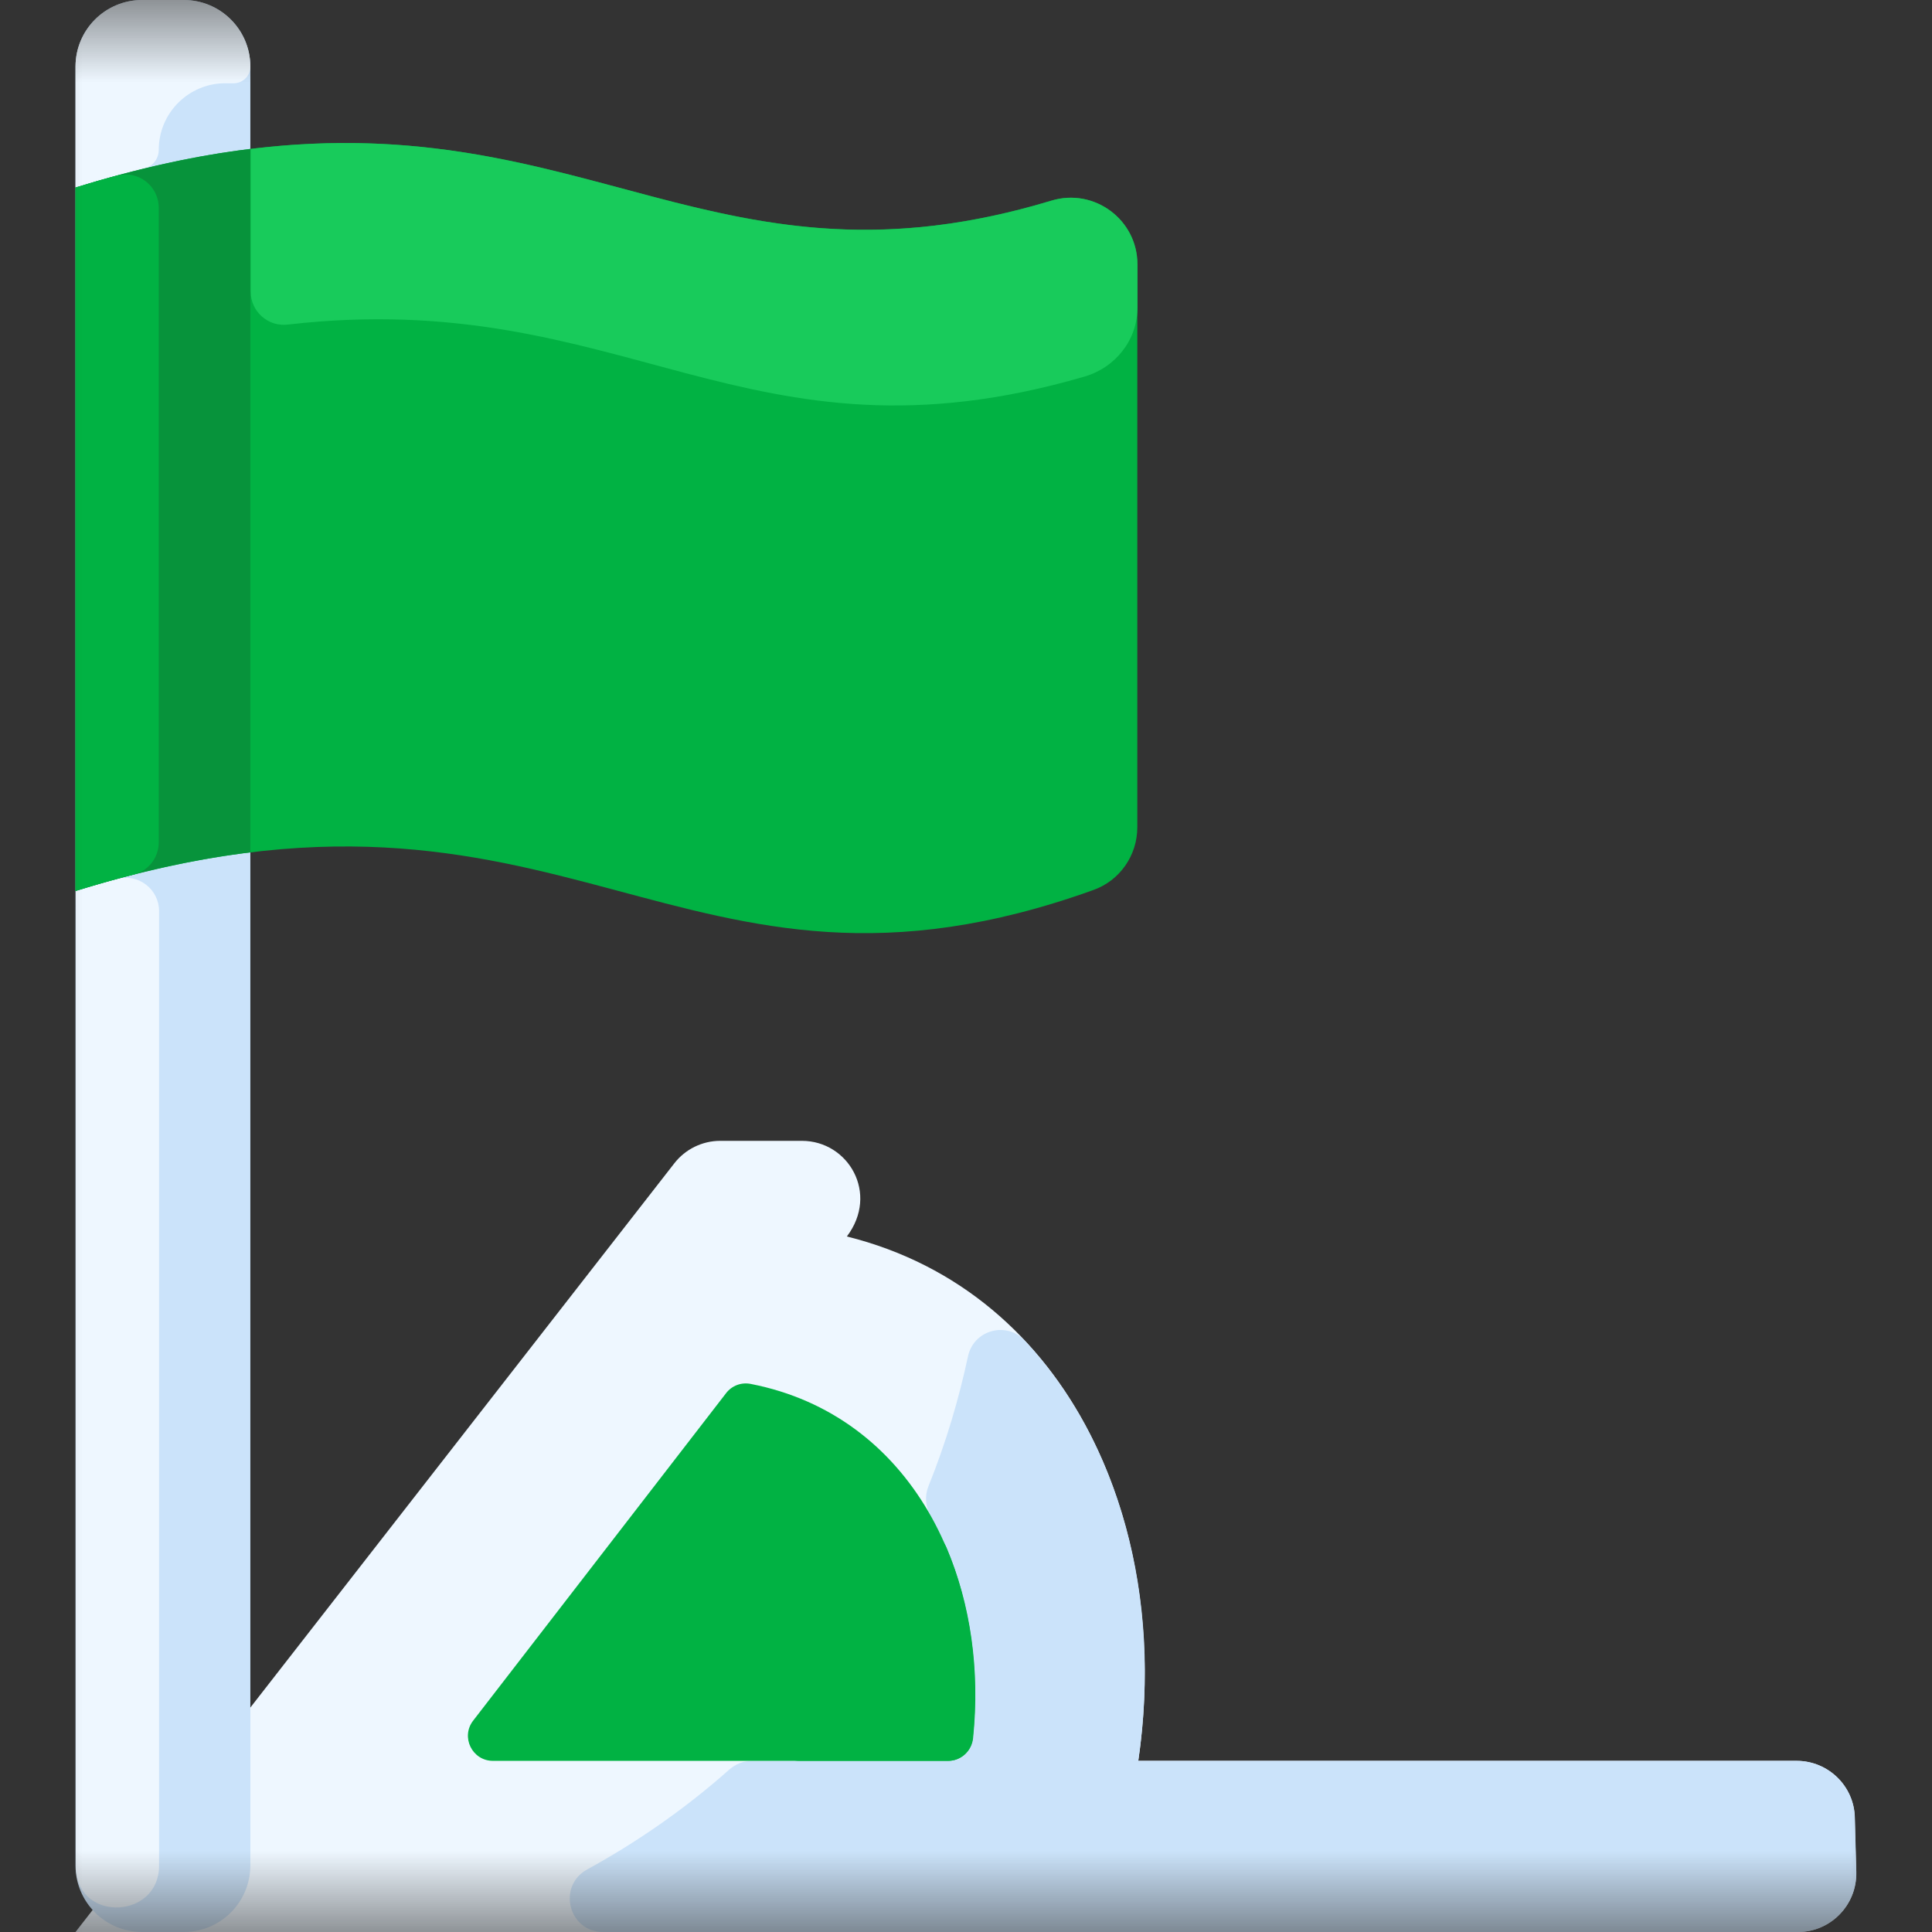<svg width="12" height="12" viewBox="0 0 12 12" fill="none" xmlns="http://www.w3.org/2000/svg">
<rect x="0" y="0" width="12" height="12" fill="#333333" stroke="none"/>
<g id="SVG" clip-path="url(#clip0_337_198)">
<g id="Clip path group">
<mask id="mask0_337_198" style="mask-type:luminance" maskUnits="userSpaceOnUse" x="0" y="0" width="12" height="12">
<g id="clip0_21_64">
<path id="Vector" d="M12 0H0V12H12V0Z" fill="white"/>
</g>
</mask>
<g mask="url(#mask0_337_198)">
<g id="Group">
<path id="Vector_2" d="M11.52 11.29C11.516 11.094 11.355 10.937 11.159 10.937H7.07C7.28 9.507 6.659 8.028 5.26 7.68C5.462 7.413 5.269 7.086 4.981 7.086H4.473C4.362 7.086 4.256 7.138 4.188 7.226L0.469 12H11.167C11.37 12 11.534 11.832 11.529 11.629L11.52 11.29Z" fill="#EEF7FF"/>
<path id="Vector_3" d="M11.53 11.629C11.534 11.832 11.371 12 11.168 12H3.746C3.531 12 3.459 11.714 3.648 11.611C3.934 11.454 4.236 11.252 4.53 10.991C4.569 10.957 4.618 10.937 4.669 10.937H5.888C5.968 10.937 6.034 10.876 6.043 10.796C6.095 10.283 5.998 9.798 5.779 9.413C5.748 9.358 5.743 9.292 5.766 9.233C5.88 8.951 5.958 8.678 6.012 8.426C6.046 8.261 6.251 8.204 6.365 8.327C6.946 8.948 7.221 9.912 7.07 10.937H11.159C11.356 10.937 11.517 11.094 11.521 11.29L11.53 11.629Z" fill="#CBE3FA"/>
<path id="Vector_4" d="M6.042 10.796C6.034 10.876 5.968 10.937 5.888 10.937H3.062C2.933 10.937 2.86 10.789 2.939 10.687L4.51 8.653C4.546 8.606 4.605 8.584 4.664 8.596C5.662 8.791 6.147 9.784 6.042 10.796Z" fill="#01B243"/>
<path id="Vector_5" d="M6.044 10.796C6.036 10.876 5.969 10.937 5.889 10.937H4.966C4.83 10.937 4.76 10.776 4.852 10.676C5.145 10.361 5.398 10.001 5.599 9.606C5.659 9.488 5.829 9.493 5.88 9.615C6.027 9.962 6.088 10.37 6.044 10.796Z" fill="#01B243"/>
<path id="Vector_6" d="M1.141 0H0.883C0.654 0 0.469 0.185 0.469 0.414V11.586C0.469 11.815 0.654 12 0.883 12H1.141C1.37 12 1.555 11.815 1.555 11.586V0.414C1.555 0.185 1.37 0 1.141 0Z" fill="#CBE3FA"/>
<path id="Vector_7" d="M1.555 0.414C1.555 0.471 1.509 0.517 1.452 0.517H1.4C1.171 0.517 0.986 0.702 0.986 0.931C0.986 0.986 0.949 1.034 0.895 1.047C0.758 1.08 0.616 1.119 0.469 1.165V0.414C0.469 0.185 0.654 0 0.883 0H1.141C1.37 0 1.555 0.185 1.555 0.414Z" fill="#EEF7FF"/>
<path id="Vector_8" d="M0.988 5.659V11.588C0.988 11.917 0.493 11.942 0.472 11.614C0.47 11.593 0.471 12.028 0.471 5.534C0.558 5.507 0.644 5.482 0.728 5.459C0.859 5.424 0.988 5.523 0.988 5.659Z" fill="#EEF7FF"/>
<path id="Vector_9" d="M6.53 1.246C4.152 1.965 3.423 0.248 0.469 1.165V5.534C3.532 4.585 4.199 6.46 6.791 5.528C6.955 5.47 7.064 5.313 7.064 5.139V1.642C7.064 1.365 6.796 1.166 6.53 1.246Z" fill="#01B243"/>
<path id="Vector_10" d="M7.065 1.642V1.91C7.065 2.111 6.929 2.283 6.736 2.339C4.63 2.953 3.881 1.775 1.788 2.016C1.665 2.031 1.557 1.935 1.557 1.811V0.925C3.654 0.668 4.473 1.869 6.532 1.246C6.798 1.166 7.065 1.365 7.065 1.642Z" fill="#18CB5B"/>
<path id="Vector_11" d="M1.555 0.925V5.294C1.227 5.334 0.869 5.41 0.469 5.534V1.165C0.869 1.041 1.227 0.965 1.555 0.925Z" fill="#07933B"/>
<path id="Vector_12" d="M0.986 1.291V5.232C0.986 5.326 0.922 5.409 0.831 5.432C0.714 5.461 0.593 5.495 0.469 5.534V1.165C0.556 1.138 0.642 1.113 0.725 1.091C0.857 1.055 0.986 1.154 0.986 1.291Z" fill="#01B243"/>
</g>
</g>
</g>
</g>
<defs>
<clipPath id="clip0_337_198">
<rect width="12" height="12" fill="white"/>
</clipPath>
</defs>
</svg>

